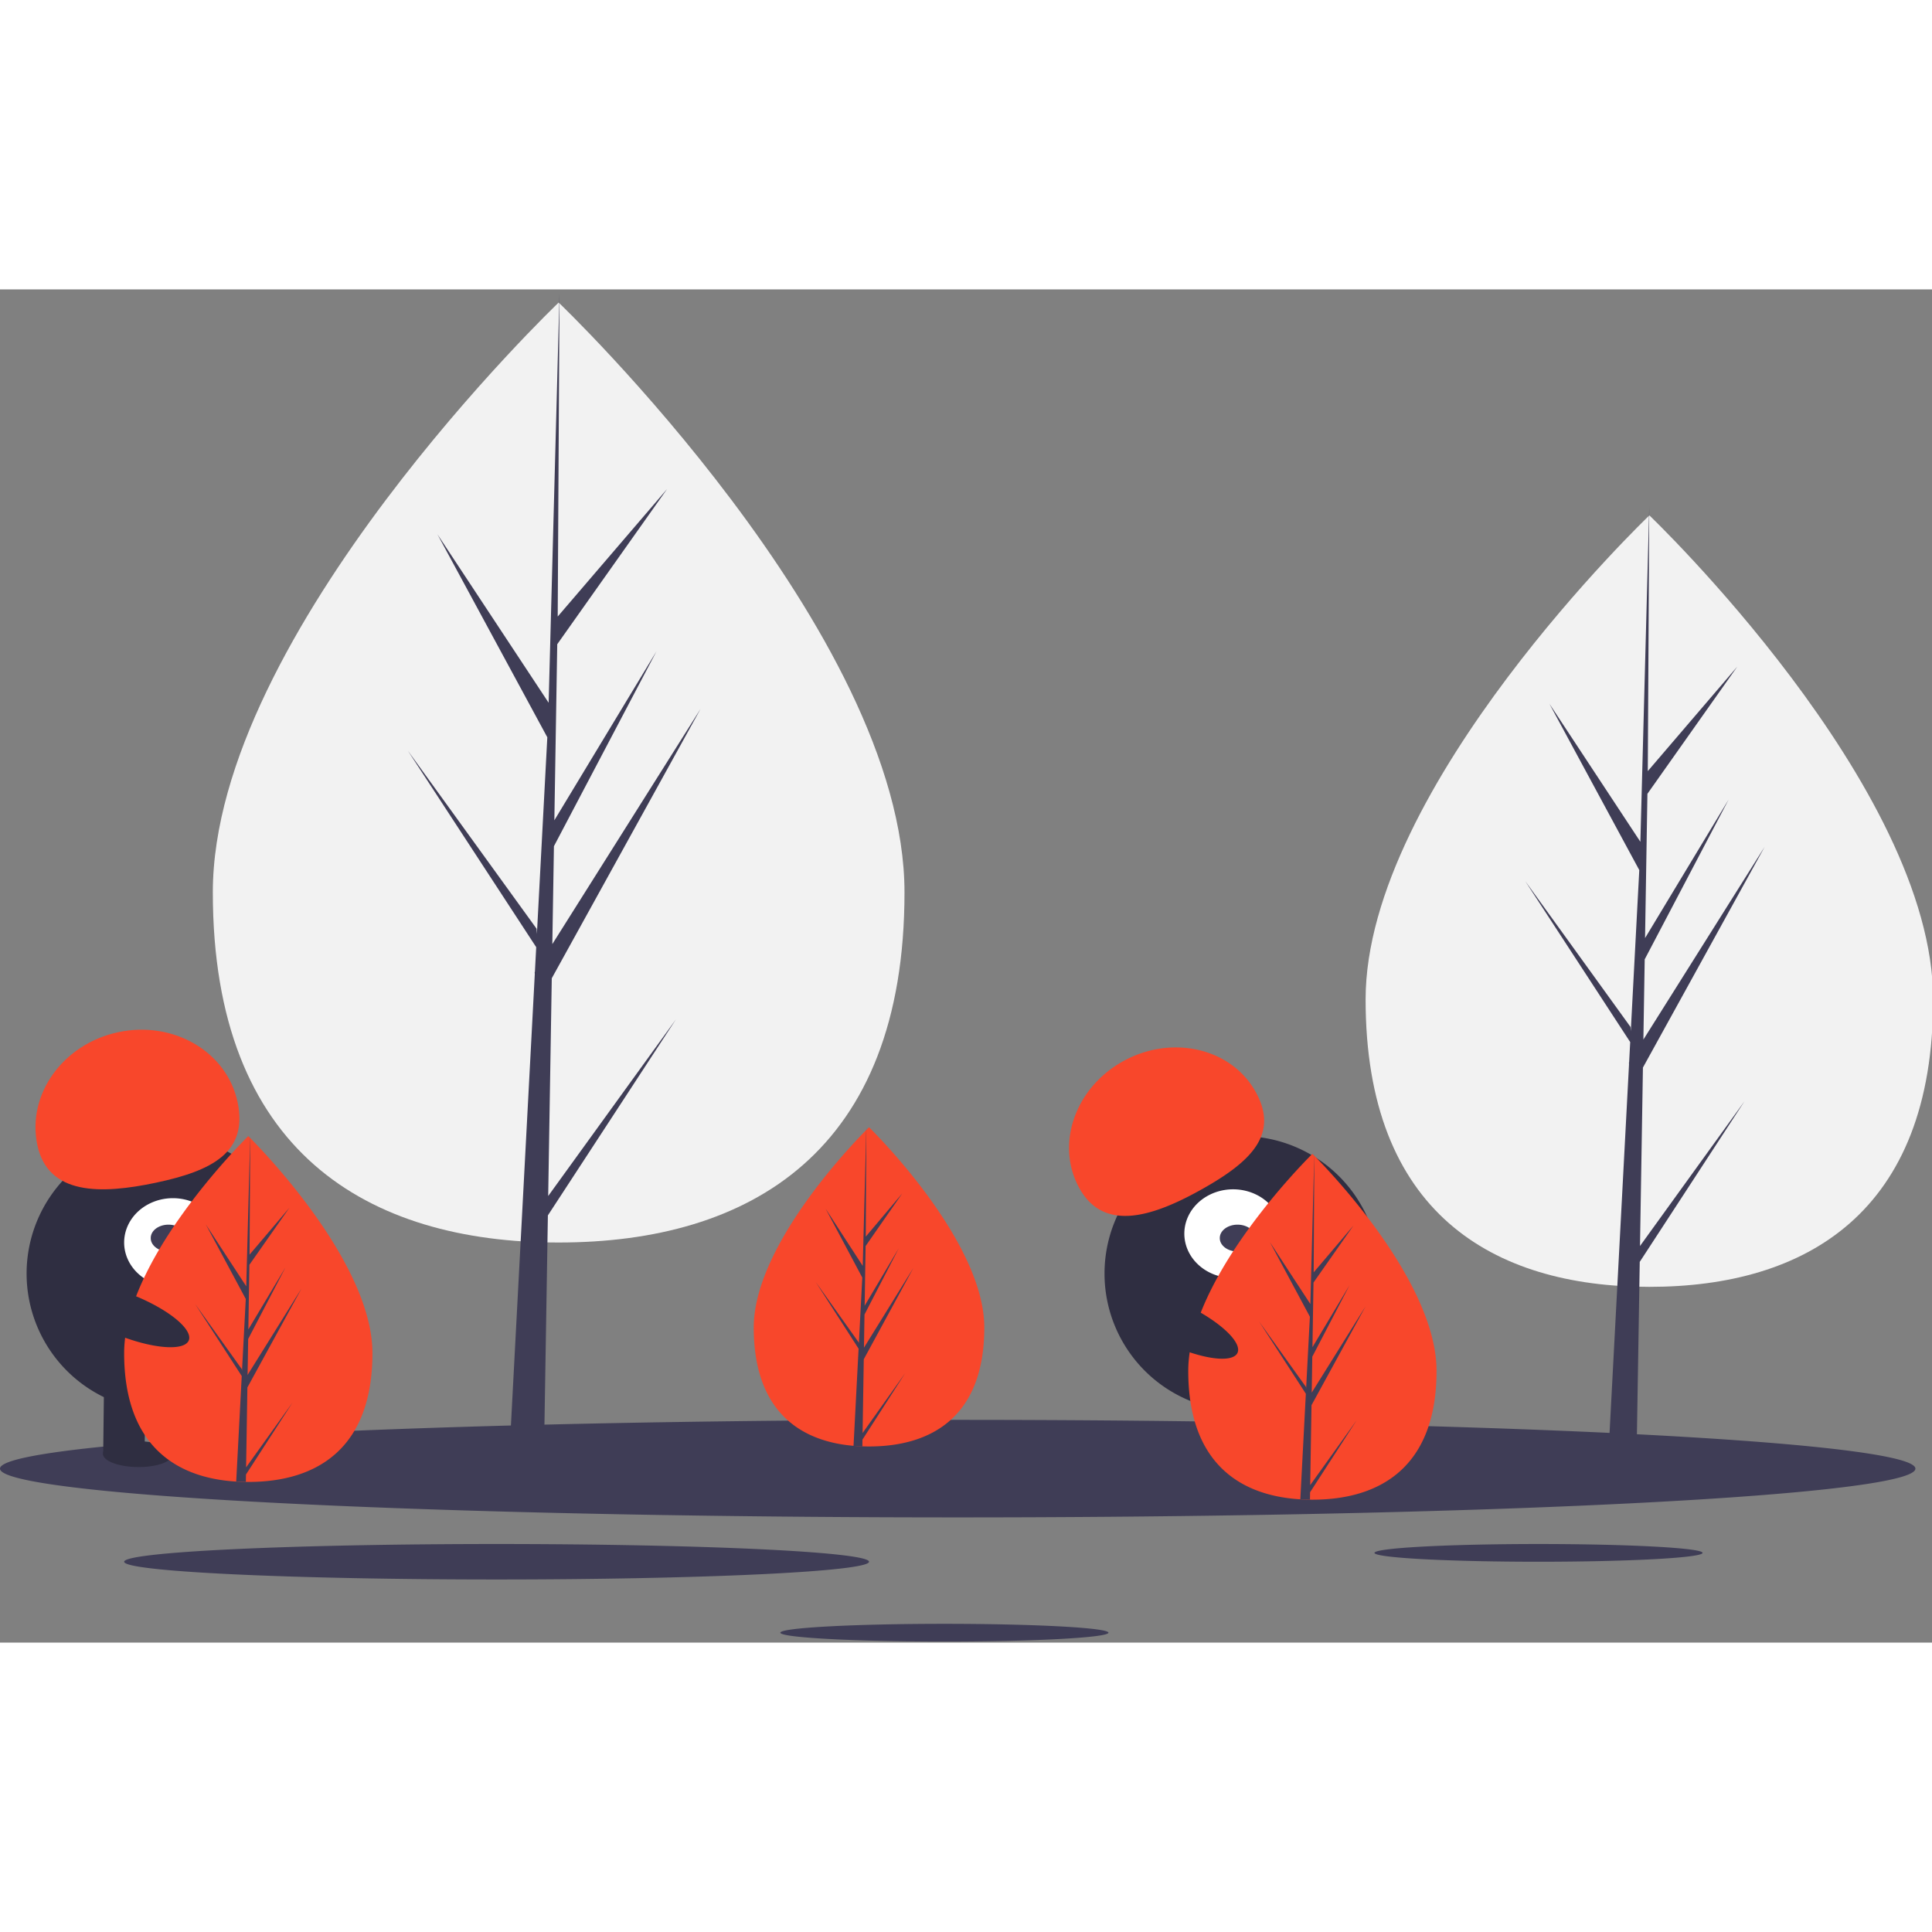 <svg t="1732943807329" class="icon" viewBox="0 0 1462 1024" version="1.1" xmlns="http://www.w3.org/2000/svg" p-id="3338" width="256" height="256"><rect x="0" y="0" width="1462" height="1024" fill="#808080" stroke="none"/><path d="M684.46 456.244c0 196.42-117.175 265.002-261.71 265.002-144.53 0-261.7-68.582-261.7-265.002S422.75 9.947 422.75 9.947s261.705 249.877 261.705 446.297z" fill="#F2F2F2" p-id="3339"></path><path d="M414.835 686.049l2.706-164.76 112.577-203.833L417.959 495.438l1.217-74.083 77.584-147.472-77.265 127.864 2.189-133.24 83.085-117.41L422.034 247.557 423.393 3.239l-8.589 323.432 0.711-13.343L331.045 185.365l83.122 153.579-7.873 148.809-0.235-3.95-97.384-134.666 97.092 148.621-0.987 18.61-0.178 0.277 0.084 1.531-19.968 377.543h26.676l3.203-195.009 96.846-148.255z" fill="#3F3D56" p-id="3340"></path><path d="M1462.857 537.297c0 161.212-96.141 217.501-214.727 217.501-118.596 0-214.737-56.289-214.737-217.501S1248.131 170.998 1248.131 170.998 1462.857 376.085 1462.857 537.297z" fill="#F2F2F2" p-id="3341"></path><path d="M1241.041 723.884l2.21-135.032 92.108-167.048-91.763 145.868 0.998-60.714 63.478-120.863-63.216 104.793 1.792-109.197 67.976-96.219-67.694 79.047 1.118-200.229-7.027 265.07 0.575-10.935-69.115-104.876 68.007 125.868-6.437 121.955-0.193-3.239-79.673-110.362 79.433 121.799-0.81 15.256-0.141 0.225 0.068 1.254-16.342 309.415h21.828l2.623-159.817 79.24-121.506z" fill="#3F3D56" p-id="3342"></path><path d="M0 892.359a724.72 36.906 0 1 0 1449.441 0 724.72 36.906 0 1 0-1449.441 0Z" fill="#3F3D56" p-id="3343"></path><path d="M1040.107 956.108a124.139 6.708 0 1 0 248.278 0 124.139 6.708 0 1 0-248.278 0Z" fill="#3F3D56" p-id="3344"></path><path d="M590.514 1016.503a124.139 6.708 0 1 0 248.278 0 124.139 6.708 0 1 0-248.278 0Z" fill="#3F3D56" p-id="3345"></path><path d="M93.947 962.821a281.835 13.422 0 1 0 563.67 0 281.835 13.422 0 1 0-563.67 0Z" fill="#3F3D56" p-id="3346"></path><path d="M124.139 744.73m-104.009 0a104.009 104.009 0 1 0 208.018 0 104.009 104.009 0 1 0-208.018 0Z" fill="#2F2E41" p-id="3347"></path><path d="M78.759 824.409l31.321 0.366-0.664 56.001-31.316-0.366zM141.396 825.145l31.316 0.366-0.658 56.001-31.321-0.366z" fill="#2F2E41" p-id="3348"></path><path d="M104.077 891.135a26.102 9.77 0.675 1 0 0.23-19.538 26.102 9.77 0.675 1 0-0.23 19.538Z" fill="#2F2E41" p-id="3349"></path><path d="M166.724 890.566a26.102 9.77 0.675 1 0 0.23-19.538 26.102 9.77 0.675 1 0-0.23 19.538Z" fill="#2F2E41" p-id="3350"></path><path d="M93.947 721.246a36.906 33.552 0 1 0 73.812 0 36.906 33.552 0 1 0-73.812 0Z" fill="#FFFFFF" p-id="3351"></path><path d="M114.077 717.892a13.422 10.068 0 1 0 26.843 0 13.422 10.068 0 1 0-26.843 0Z" fill="#3F3D56" p-id="3352"></path><path d="M28.228 647.346c-7.999-38.201 19.446-76.382 61.304-85.279 41.859-8.897 82.275 14.864 90.279 53.065 7.993 38.207-19.837 51.931-61.696 60.829-41.853 8.892-81.889 9.592-89.887-28.615z" fill="#F8472B" p-id="3353"></path><path d="M281.835 804.927c0 72.265-42.057 97.499-93.947 97.499a158.093 158.093 0 0 1-10.736-0.376c-46.827-3.385-83.205-29.915-83.205-97.123 0-69.559 87.019-157.325 93.555-163.819l0.01-0.01 0.376-0.376s93.947 91.935 93.947 164.206z" fill="#F8472B" p-id="3354"></path><path d="M186.232 891.408l35.124-49.048-35.213 54.439-0.094 5.627c-2.456-0.052-4.89-0.172-7.299-0.334l3.788-72.312-0.031-0.564 0.068-0.104 0.355-6.828-35.302-54.57 35.412 49.445 0.084 1.452 2.863-54.638-30.224-56.388 30.589 46.801 2.978-113.277 0.016-0.387v0.376l-0.502 89.323 30.093-35.412-30.213 43.102-0.794 48.922 28.092-46.947-28.212 54.147-0.444 27.199 40.788-65.348-40.939 74.836-0.982 60.489z" fill="#3F3D56" p-id="3355"></path><path d="M939.833 744.73m-104.009 0a104.009 104.009 0 1 0 208.018 0 104.009 104.009 0 1 0-208.018 0Z" fill="#2F2E41" p-id="3356"></path><path d="M908.622 834.064l29.936-9.185 16.488 53.535-29.936 9.179zM968.495 815.705l29.936-9.179 16.488 53.53-29.936 9.179z" fill="#2F2E41" p-id="3357"></path><path d="M925.301 888.233a9.77 26.096 72.917 1 0 49.89-15.332 9.77 26.096 72.917 1 0-49.89 15.332Z" fill="#2F2E41" p-id="3358"></path><path d="M984.792 868.62a9.77 26.096 72.917 1 0 49.89-15.332 9.77 26.096 72.917 1 0-49.89 15.332Z" fill="#2F2E41" p-id="3359"></path><path d="M896.219 714.538a36.906 33.552 0 1 0 73.812 0 36.906 33.552 0 1 0-73.812 0Z" fill="#FFFFFF" p-id="3360"></path><path d="M923.058 717.892a13.422 10.068 0 1 0 26.843 0 13.422 10.068 0 1 0-26.843 0Z" fill="#3F3D56" p-id="3361"></path><path d="M817.293 681.002c-18.871-32.758-4.53-76.016 32.037-96.622 36.561-20.6 81.502-10.742 100.373 22.016 18.876 32.763-3.114 53.645-39.675 74.24-36.566 20.605-73.859 33.123-92.735 0.366zM744.85 785.586c0 66.706-39.053 89.997-87.233 89.997a147.675 147.675 0 0 1-9.974-0.345c-43.483-3.124-77.265-27.611-77.265-89.652 0-64.209 80.807-145.22 86.873-151.218l0.01-0.01 0.355-0.345s87.233 84.861 87.233 151.573z" fill="#F8472B" p-id="3362"></path><path d="M652.737 865.416l32.204-45.275-32.287 50.244-0.084 5.198c-2.247-0.047-4.483-0.157-6.687-0.308l3.469-66.748-0.026-0.522 0.063-0.094 0.324-6.306-32.36-50.364 32.465 45.636 0.073 1.343 2.623-50.437-27.705-52.046 28.045 43.196 2.727-104.563 0.01-0.355v0.345l-0.455 82.453 27.585-32.69-27.695 39.795-0.731 45.155 25.757-43.337-25.861 49.977-0.413 25.104 37.392-60.317-37.528 69.078-0.904 55.839z" fill="#3F3D56" p-id="3363"></path><path d="M1087.075 818.343c0 72.27-42.057 97.505-93.942 97.505a158.093 158.093 0 0 1-10.742-0.376c-46.822-3.385-83.205-29.915-83.205-97.123 0-69.559 87.019-157.325 93.555-163.819l0.01-0.01 0.381-0.376s93.942 91.935 93.942 164.206z" fill="#F8472B" p-id="3364"></path><path d="M991.472 904.829l35.129-49.048-35.213 54.434-0.099 5.632c-2.456-0.052-4.89-0.172-7.293-0.334l3.783-72.312-0.026-0.564 0.063-0.104 0.36-6.828-35.307-54.57 35.417 49.445 0.078 1.452 2.863-54.638-30.224-56.388 30.595 46.796 2.978-113.272 0.01-0.387v0.376l-0.496 89.323 30.093-35.412-30.218 43.102-0.794 48.922 28.092-46.947-28.212 54.147-0.439 27.193 40.782-65.343-40.939 74.836-0.982 60.489z" fill="#3F3D56" p-id="3365"></path><path d="M882.813 797.245a51.529 16.154 25.374 1 0 13.845-29.191 51.529 16.154 25.374 1 0-13.845 29.191Z" fill="#2F2E41" p-id="3366"></path><path d="M89.008 791.134a51.534 16.154 21.842 1 0 12.02-29.989 51.534 16.154 21.842 1 0-12.02 29.989Z" fill="#2F2E41" p-id="3367"></path></svg>